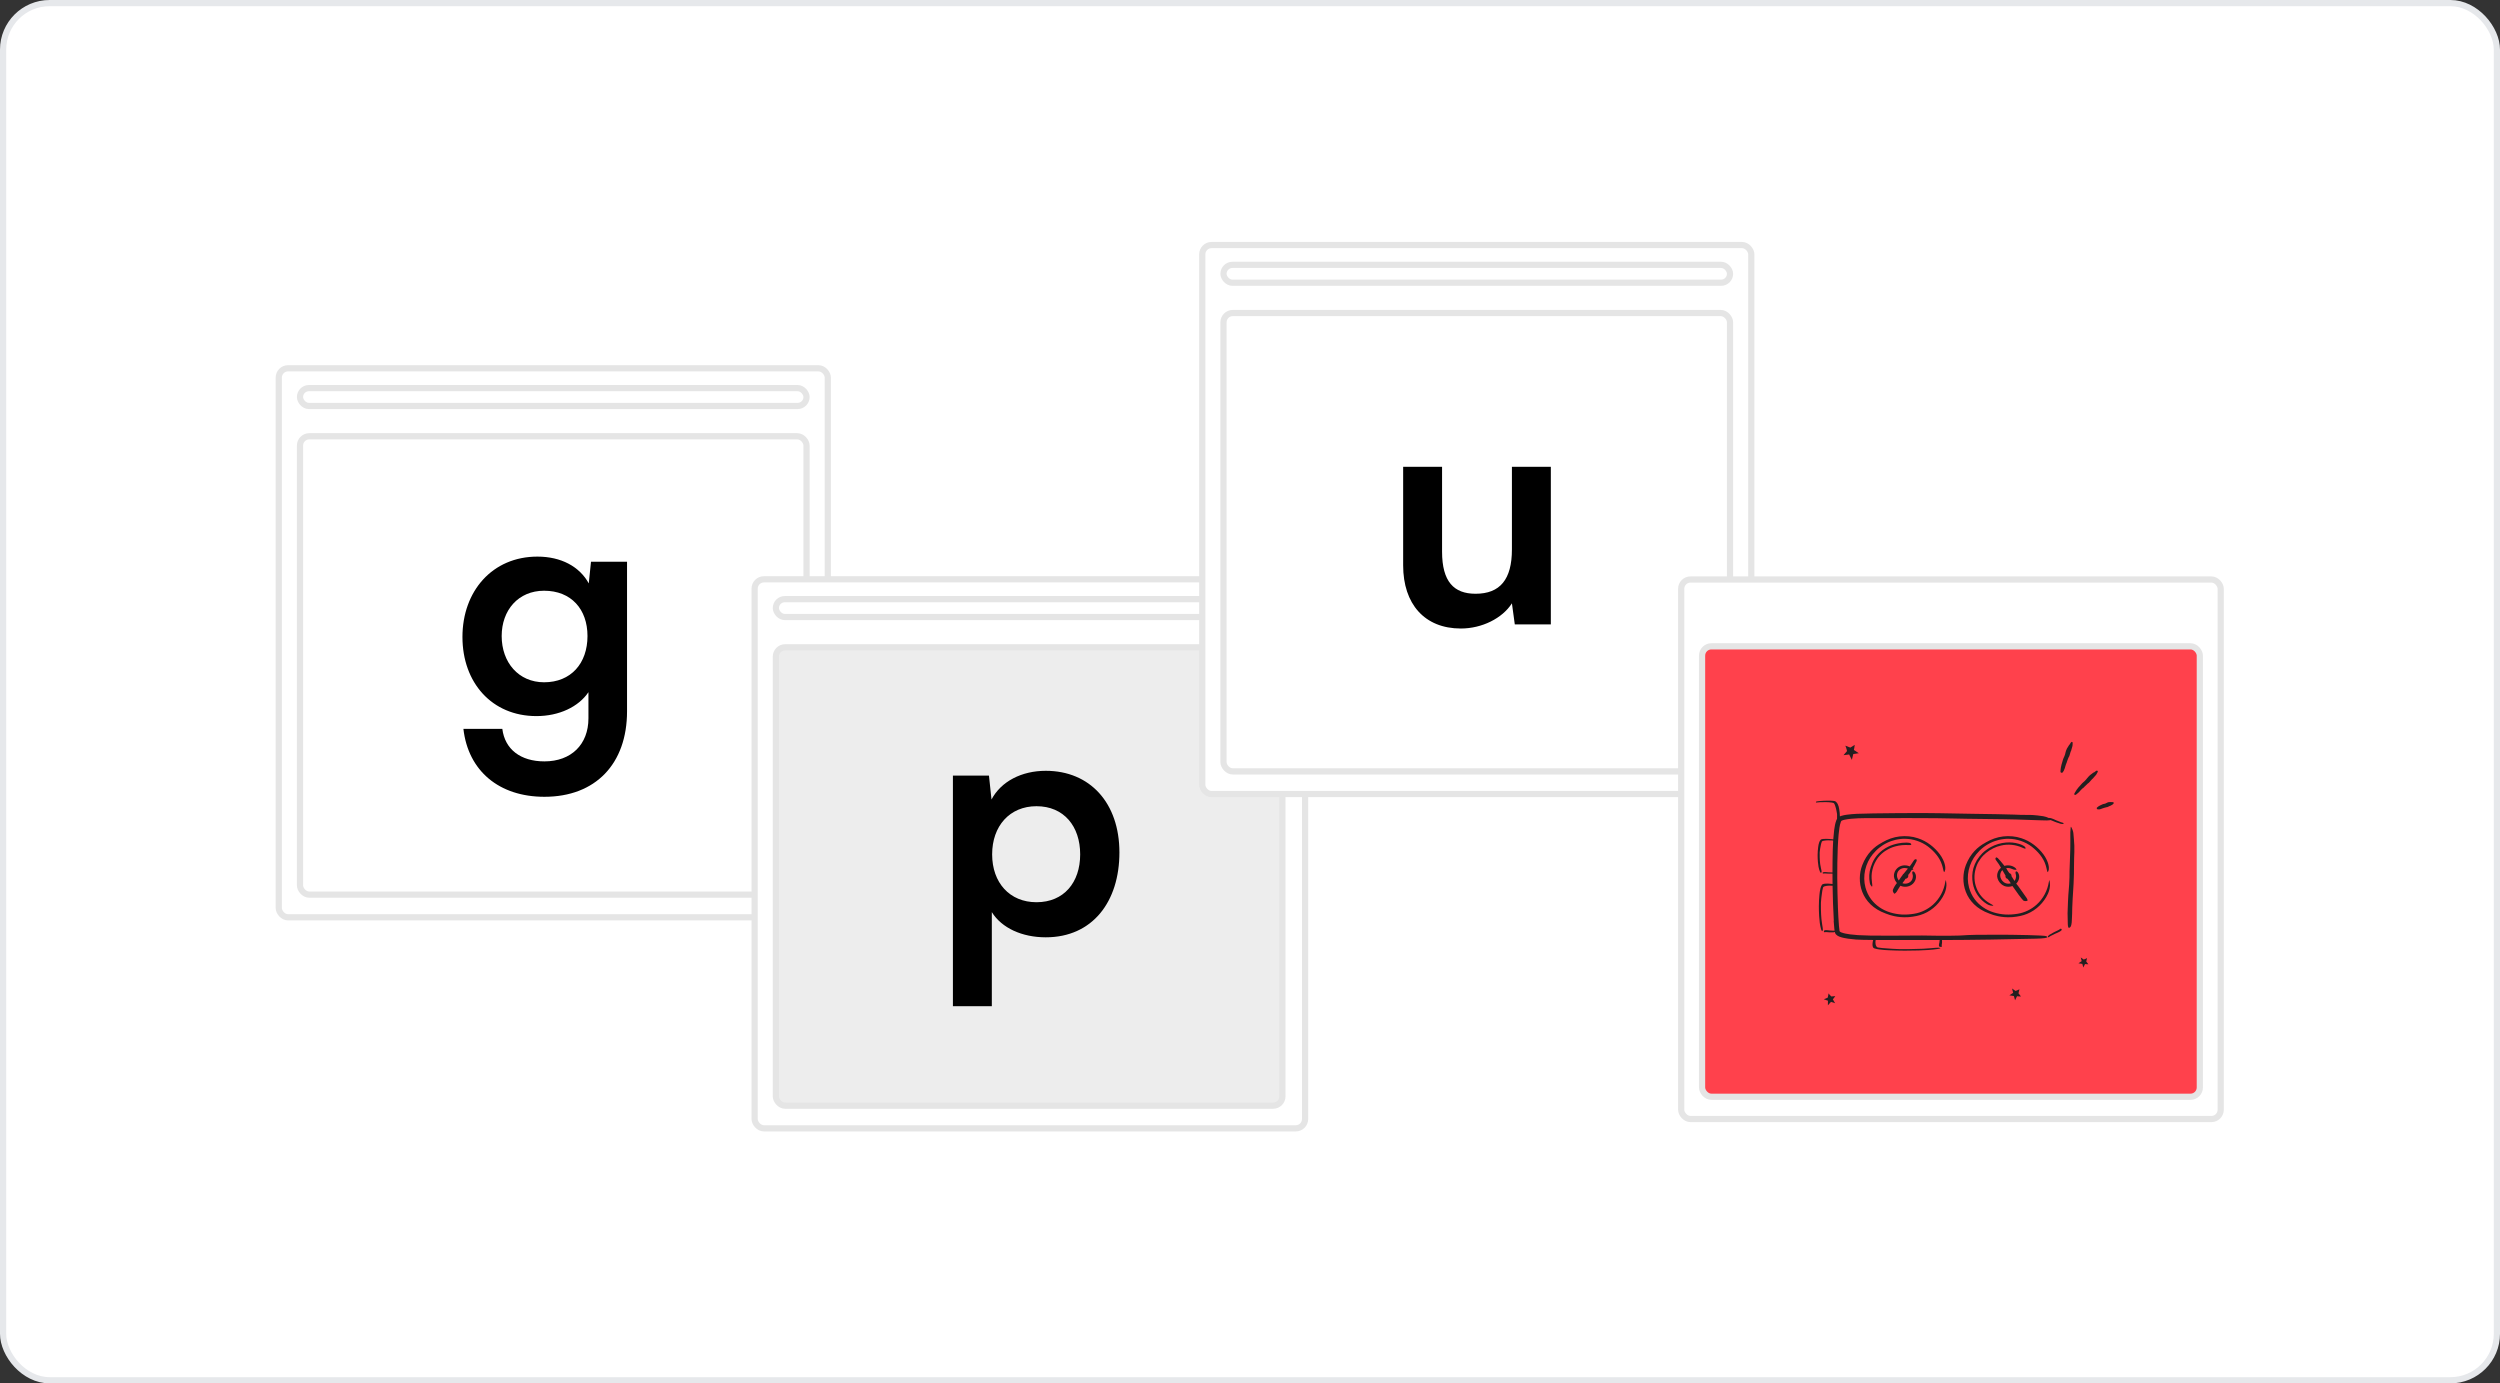 <svg width="403" height="223" viewBox="0 0 403 223" fill="none" xmlns="http://www.w3.org/2000/svg">
<rect x="0" y="0" width="403" height="223" fill="#333333" stroke="none"/>
<rect x="0.5" y="0.5" width="402" height="222" rx="7.5" fill="white"/>
<rect x="0.5" y="0.5" width="402" height="222" rx="7.5" stroke="#E6E8EB"/>
<rect x="44.938" y="59.367" width="88.503" height="88.503" rx="1.5" fill="white" stroke="#E5E5E5"/>
<rect x="48.359" y="70.326" width="81.654" height="73.891" rx="1.5" fill="white" stroke="#E5E5E5"/>
<rect x="48.359" y="62.562" width="81.654" height="2.882" rx="1.441" fill="white" stroke="#E5E5E5"/>
<path d="M74.547 102.682C74.547 95.278 79.38 89.725 86.63 89.725C90.435 89.725 93.418 91.319 94.909 94.044L95.269 90.547H101.079V114.663C101.079 123.147 95.989 128.443 87.761 128.443C80.46 128.443 75.472 124.278 74.701 117.491H80.974C81.386 120.782 83.905 122.735 87.761 122.735C92.081 122.735 94.857 120.01 94.857 115.794V111.578C93.263 113.943 90.127 115.434 86.476 115.434C79.277 115.434 74.547 110.035 74.547 102.682ZM80.871 102.528C80.871 106.796 83.597 109.984 87.71 109.984C92.029 109.984 94.703 106.95 94.703 102.528C94.703 98.209 92.081 95.226 87.71 95.226C83.545 95.226 80.871 98.363 80.871 102.528Z" fill="black"/>
<rect x="121.648" y="93.385" width="88.732" height="88.503" rx="1.5" fill="white" stroke="#E5E5E5"/>
<rect x="125.07" y="104.344" width="81.654" height="73.891" rx="1.5" fill="#EDEDED" stroke="#E5E5E5"/>
<rect x="125.07" y="96.58" width="74.804" height="2.882" rx="1.441" fill="white" stroke="#E5E5E5"/>
<rect x="202.762" y="96.178" width="4.37" height="3.685" fill="white" stroke="#C7C7C7" stroke-width="0.196"/>
<path d="M153.609 162.201V125.025H159.42L159.831 128.882C161.374 125.951 164.716 124.254 168.572 124.254C175.719 124.254 180.45 129.447 180.45 137.417C180.45 145.336 176.131 151.095 168.572 151.095C164.767 151.095 161.476 149.603 159.882 147.032V162.201H153.609ZM159.934 137.726C159.934 142.302 162.762 145.438 167.081 145.438C171.503 145.438 174.125 142.25 174.125 137.726C174.125 133.201 171.503 129.961 167.081 129.961C162.762 129.961 159.934 133.149 159.934 137.726Z" fill="black"/>
<rect x="193.805" y="39.5" width="88.503" height="88.503" rx="1.5" fill="white" stroke="#E5E5E5"/>
<rect x="197.227" y="50.459" width="81.654" height="73.891" rx="1.5" fill="white" stroke="#E5E5E5"/>
<rect x="197.227" y="42.695" width="81.654" height="2.882" rx="1.441" fill="white" stroke="#E5E5E5"/>
<path d="M243.721 75.248H249.994V100.649H244.184L243.721 97.255C242.179 99.672 238.888 101.317 235.494 101.317C229.633 101.317 226.188 97.358 226.188 91.136V75.248H232.461V88.925C232.461 93.759 234.363 95.713 237.86 95.713C241.819 95.713 243.721 93.399 243.721 88.566V75.248Z" fill="black"/>
<rect x="271.008" y="93.416" width="86.97" height="86.97" rx="1.5" fill="white" stroke="#E5E5E5"/>
<rect x="274.375" y="104.189" width="80.237" height="72.608" rx="1.5" fill="#FF414C" stroke="#E5E5E5"/>
<path d="M295.819 161.719L295.154 161.501L294.656 162.057L294.663 161.315L293.992 161.078C294.183 160.992 294.624 160.823 294.624 160.823C294.624 160.823 294.752 160.371 294.745 160.135L295.198 160.627C295.198 160.627 295.812 160.579 295.849 160.574C295.806 160.671 295.457 161.089 295.457 161.089C295.457 161.089 295.668 161.424 295.82 161.719L295.819 161.719Z" fill="#231F20"/>
<path d="M324.83 161.246L324.64 160.562L323.909 160.449L324.521 160.045L324.343 159.344C324.519 159.458 324.903 159.739 324.903 159.739C324.903 159.739 325.343 159.597 325.532 159.459L325.379 160.116C325.379 160.116 325.759 160.609 325.783 160.636C325.68 160.654 325.145 160.59 325.145 160.59C325.145 160.59 324.987 160.955 324.83 161.246Z" fill="#231F20"/>
<path d="M335.832 155.964L335.67 155.378L335.045 155.282L335.569 154.936L335.417 154.338C335.567 154.435 335.895 154.675 335.895 154.675C335.895 154.675 336.271 154.553 336.433 154.436L336.302 154.997C336.302 154.997 336.627 155.419 336.649 155.442C336.561 155.457 336.103 155.403 336.103 155.403C336.103 155.403 335.967 155.714 335.833 155.964L335.832 155.964Z" fill="#231F20"/>
<path d="M299.638 121.421L298.75 121.553L298.518 122.487L298.081 121.621L297.175 121.735C297.341 121.526 297.741 121.072 297.741 121.072C297.741 121.072 297.615 120.474 297.465 120.203L298.275 120.513C298.275 120.513 298.945 120.101 298.983 120.075C298.993 120.212 298.846 120.9 298.846 120.9C298.846 120.9 299.288 121.167 299.638 121.422L299.638 121.421Z" fill="#231F20"/>
<path d="M296.589 131.593L296.596 131.593L296.596 131.602C296.669 131.569 296.737 131.546 296.805 131.523L296.843 131.511C297.135 131.421 297.411 131.375 297.688 131.334C298.238 131.256 298.781 131.217 299.322 131.188C301.483 131.089 310.559 131.023 312.703 131.091C313.555 131.121 315.67 131.151 317.915 131.184C320.683 131.224 323.65 131.267 324.691 131.314C325.632 131.368 326.187 131.365 326.655 131.363C327.39 131.359 327.91 131.357 329.377 131.576C329.694 131.63 330.039 131.746 330.282 131.866C330.301 131.857 330.322 131.851 330.346 131.848C330.531 131.848 330.694 131.908 330.857 131.972L331.219 132.118L331.216 132.126L331.217 132.128C331.277 132.153 331.336 132.179 331.396 132.205C331.455 132.231 331.515 132.257 331.575 132.283C331.598 132.293 331.622 132.301 331.646 132.308C331.668 132.314 331.689 132.321 331.71 132.329C331.724 132.336 331.738 132.342 331.753 132.348C331.893 132.408 332.035 132.469 332.179 132.52C332.249 132.545 332.322 132.569 332.393 132.588C332.408 132.593 332.424 132.596 332.439 132.6C332.47 132.608 332.501 132.615 332.531 132.627C332.576 132.647 332.619 132.671 332.663 132.696C332.689 132.712 332.681 132.733 332.65 132.758C332.62 132.781 332.564 132.821 332.505 132.829C332.42 132.835 332.338 132.823 332.255 132.81C332.238 132.808 332.221 132.805 332.204 132.803C332.115 132.787 332.03 132.751 331.946 132.715C331.937 132.712 331.928 132.708 331.919 132.704C331.849 132.672 331.775 132.652 331.7 132.632C331.655 132.621 331.61 132.609 331.566 132.594C331.436 132.552 331.31 132.503 331.186 132.451C331.147 132.435 331.109 132.419 331.07 132.403C331.032 132.388 330.993 132.372 330.955 132.356C330.919 132.341 330.883 132.326 330.847 132.311C330.767 132.277 330.688 132.243 330.607 132.215C330.586 132.208 330.565 132.201 330.543 132.196C330.507 132.21 330.455 132.221 330.383 132.226L330.25 132.236C330.105 132.247 330.027 132.253 329.948 132.255C329.856 132.258 329.763 132.255 329.561 132.249C329.386 132.243 329.128 132.235 328.717 132.226L325.013 132.102C324.396 132.075 322.207 132.049 320.017 132.023C317.828 131.997 315.64 131.971 315.022 131.945C312.553 131.85 303.148 131.877 300.672 131.884C299.933 131.889 299.185 131.913 298.449 131.981C298.081 132.015 297.713 132.061 297.371 132.136C297.201 132.172 297.033 132.221 296.914 132.277L296.909 132.279C296.852 132.308 296.842 132.314 296.82 132.34C296.815 132.348 296.811 132.357 296.806 132.366C296.801 132.377 296.795 132.389 296.787 132.403C296.772 132.427 296.757 132.451 296.744 132.492C296.63 132.771 296.566 133.135 296.508 133.479C296.455 133.831 296.414 134.189 296.381 134.548C296.315 135.268 296.275 135.995 296.244 136.718C296.12 139.905 296.158 143.113 296.275 146.31C296.315 147.294 296.358 148.278 296.439 149.253C296.46 149.495 296.485 149.74 296.518 149.973C296.545 150.177 296.579 150.193 296.798 150.292L296.82 150.303C297.246 150.47 297.761 150.552 298.256 150.623C299.784 150.819 301.354 150.877 309.841 150.802C311.401 150.841 312.962 150.845 314.512 150.836C315.787 150.827 316.17 150.8 316.6 150.77C316.983 150.744 317.404 150.714 318.53 150.693C318.705 150.69 319.63 150.686 320.554 150.683C322.01 150.678 323.467 150.673 321.995 150.668C324.919 150.686 329.546 150.757 329.873 150.911C329.928 150.937 329.94 150.962 329.952 150.987C329.961 151.005 329.969 151.022 329.992 151.039C330.175 151.173 329.533 151.284 328.099 151.316C324.378 151.411 317.705 151.529 313.06 151.533C313.059 151.556 313.055 151.58 313.05 151.604L313.047 151.62C313.037 151.662 313.045 151.703 313.053 151.745C313.057 151.771 313.062 151.796 313.063 151.821C313.067 151.896 313.059 151.97 313.047 152.043C313.044 152.066 313.04 152.089 313.037 152.112L313.031 152.15L313.026 152.18C313.023 152.201 313.019 152.222 313.016 152.244C313.007 152.291 312.999 152.338 312.999 152.385C312.998 152.413 313.007 152.441 313.015 152.469C313.023 152.494 313.031 152.519 313.032 152.544C313.032 152.549 313.033 152.554 313.034 152.559C313.036 152.566 313.037 152.572 313.036 152.578C313.036 152.6 313.022 152.613 312.989 152.622C312.962 152.631 312.925 152.635 312.875 152.638C312.862 152.638 312.85 152.639 312.839 152.64C312.829 152.64 312.819 152.641 312.809 152.641C312.739 152.642 312.673 152.623 312.626 152.589C312.541 152.495 312.547 152.4 312.556 152.304L312.585 152.091L312.597 152.091L312.599 152.09C312.606 152.054 312.613 152.019 312.62 151.983C312.628 151.948 312.635 151.912 312.642 151.877C312.645 151.863 312.643 151.849 312.642 151.836C312.641 151.823 312.64 151.811 312.642 151.799L312.647 151.774C312.662 151.693 312.677 151.613 312.68 151.533C312.156 151.532 311.662 151.53 311.203 151.527C310.707 151.521 309.607 151.524 308.259 151.528C306.451 151.533 304.197 151.54 302.355 151.528L302.352 151.552C302.331 151.704 302.31 151.856 302.323 152.008C302.336 152.188 302.364 152.373 302.468 152.54C302.482 152.566 302.5 152.59 302.523 152.613C302.542 152.637 302.567 152.659 302.595 152.679L302.601 152.684C302.612 152.693 302.625 152.704 302.632 152.704C302.637 152.707 302.653 152.713 302.674 152.719C302.711 152.73 302.76 152.741 302.812 152.75C303.02 152.787 303.257 152.811 303.488 152.833C304 152.879 304.523 152.915 305.045 152.945C305.367 152.963 305.691 152.979 306.014 152.991L306.183 152.997L306.396 152.999C306.874 153.003 307.351 153.003 307.829 152.996C308.553 152.987 309.281 152.972 309.996 152.937C310.42 152.917 310.834 152.883 311.246 152.849C311.375 152.838 311.504 152.827 311.632 152.817C311.751 152.806 311.867 152.796 311.988 152.786C312.434 152.755 312.578 152.757 312.698 152.802C312.707 152.806 312.717 152.809 312.727 152.812C312.747 152.819 312.767 152.826 312.78 152.833C312.844 152.868 312.677 152.928 312.351 152.979C311.38 153.127 310.324 153.18 309.27 153.215C308.485 153.24 307.695 153.249 306.905 153.249L306.905 153.245C306.123 153.241 305.341 153.224 304.561 153.184L304.435 153.178C304.191 153.166 303.946 153.155 303.703 153.135C303.451 153.113 303.2 153.088 302.95 153.054C302.699 153.018 302.449 152.978 302.206 152.899C302.196 152.895 302.186 152.892 302.176 152.889C302.155 152.882 302.134 152.876 302.111 152.864L302.1 152.857C302.069 152.842 302.037 152.824 302.02 152.808L301.968 152.754C301.956 152.737 301.946 152.721 301.936 152.704C301.9 152.638 301.882 152.576 301.869 152.514C301.845 152.39 301.843 152.268 301.849 152.147C301.864 151.939 301.89 151.73 301.959 151.525C300.7 151.514 299.68 151.494 299.202 151.456C298.776 151.42 297.916 151.316 297.916 151.316C297.482 151.248 297.051 151.18 296.582 151.013C296.559 151.003 296.537 150.994 296.515 150.986C296.478 150.971 296.44 150.957 296.399 150.935L296.376 150.924C296.32 150.898 296.272 150.875 296.193 150.824C296.028 150.707 295.869 150.572 295.818 150.378C295.795 150.333 295.781 150.28 295.771 150.233C295.726 150.253 295.679 150.265 295.632 150.277C295.62 150.28 295.608 150.283 295.596 150.286C295.531 150.301 295.464 150.294 295.396 150.288L295.375 150.286C295.319 150.278 295.263 150.284 295.207 150.289C295.174 150.293 295.14 150.296 295.106 150.297C295.006 150.299 294.907 150.294 294.809 150.286C294.779 150.283 294.748 150.281 294.718 150.278C294.687 150.276 294.657 150.274 294.626 150.271C294.598 150.269 294.57 150.266 294.541 150.264C294.478 150.258 294.415 150.252 294.352 150.252C294.315 150.251 294.277 150.257 294.24 150.263C294.206 150.269 294.173 150.274 294.14 150.275C294.133 150.275 294.126 150.276 294.119 150.277C294.111 150.278 294.102 150.278 294.094 150.278C294.065 150.278 294.047 150.268 294.036 150.245C294.023 150.226 294.018 150.2 294.015 150.165C294.014 150.156 294.013 150.148 294.012 150.14C294.011 150.133 294.01 150.125 294.01 150.118C294.008 150.069 294.034 150.023 294.079 149.991C294.206 149.931 294.332 149.935 294.46 149.942L294.746 149.962L294.746 149.97L294.747 149.971C294.794 149.976 294.842 149.981 294.889 149.986C294.936 149.992 294.984 149.997 295.031 150.001C295.05 150.004 295.068 150.003 295.087 150.002C295.103 150.001 295.119 150 295.135 150.001L295.169 150.005C295.281 150.016 295.394 150.027 295.505 150.029C295.56 150.029 295.616 150.029 295.669 150.023C295.681 150.022 295.692 150.021 295.704 150.019C295.714 150.018 295.723 150.017 295.733 150.016L295.731 150.001L295.726 149.966C295.711 149.859 295.699 149.752 295.688 149.65C295.645 149.238 295.615 148.836 295.587 148.431L295.607 148.426L295.612 148.429C295.503 146.544 295.438 144.664 295.411 142.783C295.227 142.77 295.043 142.759 294.858 142.767C294.617 142.776 294.37 142.796 294.147 142.869C294.112 142.879 294.08 142.891 294.05 142.907C294.018 142.921 293.988 142.938 293.962 142.958L293.955 142.962C293.943 142.97 293.928 142.979 293.928 142.983C293.923 142.987 293.916 142.998 293.908 143.013C293.894 143.039 293.879 143.073 293.866 143.11C293.817 143.256 293.786 143.422 293.756 143.584C293.694 143.943 293.645 144.309 293.606 144.675C293.582 144.901 293.561 145.128 293.545 145.354C293.541 145.406 293.537 145.457 293.534 145.508L293.532 145.622C293.527 145.957 293.527 146.292 293.535 146.627C293.548 147.134 293.568 147.645 293.615 148.146C293.642 148.443 293.688 148.733 293.733 149.022C293.747 149.112 293.761 149.203 293.775 149.293C293.79 149.376 293.804 149.458 293.817 149.542C293.858 149.855 293.856 149.956 293.795 150.04C293.79 150.047 293.786 150.054 293.782 150.061C293.773 150.074 293.764 150.088 293.754 150.097C293.707 150.142 293.627 150.025 293.559 149.797C293.36 149.116 293.29 148.376 293.244 147.637C293.21 147.087 293.198 146.533 293.198 145.979L293.203 145.979C293.209 145.431 293.231 144.883 293.285 144.336L293.293 144.247C293.308 144.077 293.324 143.905 293.351 143.735C293.38 143.558 293.413 143.382 293.459 143.207C293.507 143.031 293.56 142.855 293.666 142.685C293.671 142.678 293.675 142.671 293.68 142.664C293.688 142.65 293.697 142.635 293.713 142.619L293.721 142.61C293.743 142.589 293.765 142.567 293.787 142.555L293.859 142.518C293.882 142.51 293.904 142.503 293.926 142.496C294.015 142.47 294.098 142.458 294.181 142.448C294.346 142.432 294.509 142.431 294.671 142.435C294.917 142.444 295.164 142.46 295.407 142.496C295.4 141.939 295.396 141.382 295.396 140.825C295.331 140.835 295.264 140.831 295.197 140.826L295.175 140.825C295.119 140.819 295.064 140.823 295.008 140.827C294.974 140.83 294.94 140.832 294.906 140.833C294.807 140.835 294.707 140.831 294.609 140.825C294.579 140.823 294.548 140.821 294.518 140.82C294.488 140.818 294.457 140.816 294.427 140.814C294.398 140.813 294.37 140.811 294.341 140.809C294.278 140.805 294.215 140.801 294.152 140.801C294.115 140.8 294.077 140.804 294.04 140.809C294.007 140.813 293.973 140.817 293.94 140.817C293.933 140.817 293.926 140.818 293.92 140.818C293.911 140.819 293.903 140.82 293.894 140.819C293.866 140.819 293.847 140.812 293.836 140.796C293.823 140.782 293.819 140.764 293.815 140.738C293.814 140.732 293.813 140.726 293.812 140.721C293.811 140.715 293.81 140.71 293.81 140.705C293.809 140.671 293.835 140.638 293.879 140.614C294.006 140.571 294.133 140.574 294.26 140.579L294.546 140.594L294.546 140.6L294.547 140.601C294.594 140.604 294.642 140.608 294.689 140.611C294.737 140.615 294.784 140.619 294.831 140.622C294.85 140.624 294.868 140.623 294.887 140.622C294.903 140.622 294.919 140.621 294.936 140.622L294.97 140.624C295.081 140.632 295.194 140.641 295.306 140.641C295.335 140.641 295.366 140.641 295.396 140.641C295.396 140.044 295.4 139.448 295.407 138.851C295.41 138.667 295.413 138.484 295.416 138.301L295.416 138.299C295.43 137.366 295.444 136.432 295.508 135.497L295.399 135.483L295.39 135.482L295.385 135.482C295.346 135.48 295.306 135.478 295.267 135.476C295.065 135.466 294.861 135.455 294.657 135.462C294.417 135.469 294.17 135.482 293.946 135.535C293.911 135.541 293.879 135.55 293.849 135.562C293.817 135.572 293.787 135.584 293.761 135.598L293.754 135.601C293.742 135.607 293.728 135.613 293.728 135.616C293.723 135.619 293.715 135.627 293.708 135.638C293.693 135.656 293.678 135.68 293.666 135.706C293.616 135.81 293.585 135.929 293.555 136.044C293.493 136.301 293.445 136.562 293.405 136.823C293.381 136.984 293.36 137.146 293.344 137.308C293.341 137.34 293.338 137.372 293.335 137.405L293.332 137.498C293.327 137.737 293.327 137.976 293.336 138.215C293.348 138.577 293.368 138.941 293.415 139.298C293.443 139.511 293.488 139.717 293.533 139.923C293.548 139.988 293.562 140.052 293.575 140.117C293.59 140.176 293.604 140.234 293.618 140.294C293.658 140.518 293.656 140.59 293.595 140.65C293.591 140.654 293.586 140.659 293.582 140.664C293.573 140.674 293.564 140.684 293.554 140.691C293.507 140.723 293.428 140.639 293.359 140.476C293.161 139.99 293.09 139.462 293.044 138.935C293.011 138.543 292.998 138.148 292.998 137.752L293.003 137.752C293.009 137.361 293.032 136.97 293.085 136.58L293.093 136.517C293.109 136.395 293.124 136.273 293.151 136.151C293.181 136.025 293.213 135.9 293.259 135.775C293.307 135.649 293.361 135.524 293.466 135.403C293.471 135.398 293.475 135.393 293.48 135.387C293.488 135.377 293.497 135.367 293.513 135.355L293.522 135.349C293.543 135.334 293.566 135.318 293.588 135.309L293.66 135.283C293.682 135.277 293.704 135.273 293.727 135.268C293.815 135.249 293.898 135.241 293.981 135.234C294.146 135.222 294.309 135.221 294.471 135.224C294.758 135.232 295.046 135.245 295.328 135.282C295.388 135.29 295.447 135.298 295.507 135.308L295.521 135.31C295.557 134.807 295.604 134.304 295.668 133.799L295.687 133.671C295.758 133.192 295.828 132.72 296.028 132.204C296.039 132.17 296.056 132.134 296.082 132.092L296.133 132.003C296.143 131.781 296.142 131.56 296.136 131.339C296.135 131.309 296.134 131.279 296.133 131.249C296.128 131.216 296.124 131.182 296.119 131.148C296.097 130.987 296.068 130.825 296.035 130.664C295.981 130.403 295.914 130.141 295.829 129.885C295.788 129.77 295.745 129.651 295.677 129.547C295.659 129.521 295.639 129.497 295.618 129.478C295.608 129.468 295.598 129.46 295.591 129.457C295.591 129.454 295.572 129.447 295.555 129.442L295.545 129.438C295.509 129.425 295.468 129.412 295.424 129.403C295.383 129.391 295.338 129.382 295.291 129.375C294.983 129.323 294.643 129.309 294.312 129.303C294.032 129.296 293.751 129.307 293.473 129.317C293.419 129.319 293.365 129.321 293.311 129.323L293.303 129.323L293.292 129.324L293.133 129.339C293.114 129.34 293.096 129.342 293.078 129.344L293.055 129.347L293.036 129.349L293.036 129.348C292.98 129.352 292.931 129.357 292.889 129.361C292.802 129.37 292.744 129.376 292.727 129.359L292.727 129.352C292.726 129.324 292.726 129.283 292.742 129.253C292.756 129.217 292.809 129.196 292.867 129.186L292.959 129.172L293.02 129.163L293.143 129.148C293.225 129.139 293.307 129.131 293.389 129.123C293.777 129.086 294.173 129.072 294.568 129.065C294.792 129.062 295.016 129.063 295.243 129.074C295.357 129.081 295.472 129.09 295.593 129.108C295.624 129.113 295.654 129.118 295.685 129.124L295.784 129.15C295.814 129.159 295.846 129.175 295.875 129.19L295.887 129.196C295.909 129.207 295.921 129.218 295.933 129.228C295.939 129.233 295.945 129.238 295.952 129.243C296.097 129.365 296.17 129.49 296.237 129.615C296.3 129.74 296.345 129.866 296.386 129.992C296.422 130.114 296.443 130.236 296.465 130.358L296.476 130.421C296.549 130.811 296.58 131.202 296.589 131.593Z" fill="#231F20"/>
<path d="M320.1 150.664C320.985 150.665 321.597 150.666 321.995 150.668C321.195 150.663 320.523 150.662 320.1 150.664Z" fill="#231F20"/>
<path d="M333.601 141.438C333.608 141.255 333.607 141.071 333.606 140.887C333.605 140.74 333.605 140.593 333.608 140.446C333.623 139.933 333.643 139.42 333.662 138.907C333.688 138.254 333.713 137.601 333.727 136.948C333.729 136.794 333.731 136.639 333.733 136.484L333.733 136.48C333.738 136.119 333.744 135.756 333.74 135.397C333.74 135.25 333.738 135.103 333.736 134.955L333.736 134.95C333.73 134.439 333.724 133.927 333.791 133.416C333.821 133.21 333.844 133.235 333.928 133.404C334.017 133.574 334.171 133.892 334.225 134.272C334.291 134.946 334.346 135.622 334.382 136.299C334.402 136.975 334.382 137.654 334.349 138.335C334.326 138.832 334.326 139.34 334.327 139.85C334.327 140.177 334.327 140.504 334.321 140.829C334.293 142.106 334.238 142.932 334.181 143.799C334.134 144.518 334.085 145.265 334.047 146.321C334.037 146.651 334.029 146.978 334.027 147.303C334.022 147.627 334.004 147.955 333.984 148.282C333.982 148.318 333.98 148.354 333.978 148.389C333.973 148.497 333.968 148.604 333.958 148.711C333.89 149.249 333.811 149.414 333.649 149.511L333.637 149.518L333.63 149.522L333.617 149.531L333.61 149.536C333.585 149.552 333.561 149.568 333.54 149.574C333.423 149.61 333.347 149.383 333.329 148.992C333.311 148.413 333.301 147.819 333.291 147.215C333.303 146.896 333.315 146.573 333.326 146.25C333.336 145.965 333.346 145.678 333.357 145.392C333.391 144.511 333.436 143.99 333.479 143.483C333.526 142.932 333.571 142.398 333.601 141.438Z" fill="#231F20"/>
<path fill-rule="evenodd" clip-rule="evenodd" d="M323.058 142.801C322.787 142.686 322.555 142.501 322.381 142.293C322.207 142.082 322.073 141.847 322 141.585C321.949 141.4 321.912 141.183 321.947 140.995C321.989 140.656 322.134 140.331 322.362 140.075C322.423 140.006 322.491 139.941 322.563 139.883C322.458 139.7 322.351 139.518 322.238 139.345C322.169 139.238 322.094 139.135 322.018 139.033C321.949 138.94 321.88 138.847 321.817 138.751C321.806 138.733 321.793 138.715 321.781 138.698C321.763 138.671 321.744 138.645 321.727 138.615C321.683 138.554 321.661 138.481 321.662 138.407C321.665 138.357 321.686 138.31 321.722 138.274C321.734 138.256 321.749 138.24 321.765 138.226C321.816 138.185 321.908 138.226 322.034 138.315C322.347 138.635 322.641 138.973 322.914 139.325C322.981 139.411 323.047 139.497 323.112 139.583C323.15 139.571 323.188 139.56 323.227 139.551C323.521 139.477 323.833 139.477 324.124 139.543C324.153 139.552 324.183 139.56 324.213 139.567C324.276 139.584 324.339 139.6 324.396 139.627C324.423 139.64 324.45 139.653 324.478 139.665C324.537 139.691 324.596 139.717 324.65 139.75C324.668 139.762 324.686 139.773 324.704 139.785C324.764 139.824 324.823 139.863 324.876 139.909L324.89 139.924C324.946 139.986 325.003 140.049 325.039 140.13C325.044 140.155 325.049 140.174 325.052 140.187C325.057 140.208 325.06 140.217 325.056 140.221C325.053 140.224 325.046 140.222 325.033 140.22C325.018 140.217 324.995 140.213 324.962 140.212C324.901 140.212 324.817 140.212 324.734 140.198C324.714 140.193 324.691 140.19 324.668 140.187C324.646 140.185 324.624 140.182 324.602 140.178C324.56 140.167 324.52 140.15 324.482 140.13C324.201 139.995 323.912 139.911 323.623 139.92C323.543 139.921 323.463 139.931 323.386 139.949C323.432 140.011 323.479 140.072 323.526 140.134L323.487 140.132L323.552 140.225C323.67 140.397 323.79 140.57 323.903 140.744C324.018 140.771 324.131 140.844 324.199 140.962C324.212 140.984 324.223 141.01 324.231 141.034L324.246 141.099C324.258 141.141 324.258 141.191 324.254 141.24L324.254 141.242L324.266 141.259L324.738 142.002C324.752 141.985 324.764 141.968 324.777 141.951C324.868 141.83 324.918 141.687 324.953 141.545C324.989 141.399 324.998 141.254 324.985 141.119C324.98 141.076 324.969 141.035 324.959 140.995C324.955 140.979 324.951 140.963 324.947 140.947C324.938 140.907 324.929 140.872 324.921 140.841C324.908 140.79 324.898 140.749 324.895 140.711C324.887 140.653 324.905 140.602 324.928 140.55C324.931 140.541 324.935 140.532 324.938 140.522C324.942 140.508 324.947 140.495 324.953 140.485C324.968 140.455 325.002 140.455 325.071 140.474C325.14 140.492 325.218 140.549 325.291 140.647C325.668 141.199 325.509 141.951 325.019 142.438C325.091 142.539 325.169 142.633 325.251 142.732L325.31 142.802C326.362 144.297 326.574 144.59 326.658 144.705C326.673 144.725 326.684 144.74 326.694 144.755C326.764 144.864 326.817 144.983 326.85 145.107C326.87 145.19 326.769 145.231 326.629 145.247C326.473 145.275 326.311 145.25 326.172 145.177C325.881 144.913 324.925 143.599 324.41 142.828C323.98 142.99 323.483 142.989 323.056 142.812L323.06 142.801L323.058 142.801ZM322.515 140.662C322.568 140.508 322.661 140.369 322.78 140.262L323.034 140.705C323.114 140.851 323.203 141.002 323.292 141.15C323.28 141.198 323.275 141.248 323.278 141.299C323.282 141.399 323.341 141.518 323.443 141.593C323.495 141.633 323.559 141.652 323.617 141.662C323.677 141.747 323.741 141.83 323.805 141.911C323.914 142.052 324.022 142.191 324.105 142.342C324.114 142.358 324.123 142.376 324.135 142.396C324.009 142.433 323.877 142.452 323.747 142.45C323.483 142.453 323.227 142.364 323.022 142.216C322.687 141.976 322.456 141.569 322.431 141.194C322.427 141.141 322.432 141.082 322.437 141.022C322.44 140.99 322.443 140.957 322.444 140.925C322.452 140.897 322.457 140.868 322.463 140.84C322.475 140.779 322.488 140.718 322.515 140.662Z" fill="#231F20"/>
<path fill-rule="evenodd" clip-rule="evenodd" d="M305.784 142.34C305.769 142.325 305.756 142.309 305.742 142.293C305.568 142.082 305.434 141.847 305.362 141.585C305.31 141.4 305.274 141.183 305.308 140.995C305.35 140.656 305.496 140.331 305.723 140.075C305.949 139.819 306.255 139.633 306.588 139.551C306.883 139.477 307.195 139.477 307.485 139.543C307.514 139.552 307.544 139.56 307.574 139.567C307.637 139.584 307.7 139.6 307.757 139.627C307.784 139.64 307.811 139.652 307.838 139.664C307.909 139.576 307.977 139.487 308.043 139.397C308.119 139.295 308.188 139.188 308.257 139.081C308.319 138.984 308.382 138.888 308.449 138.794C308.462 138.777 308.475 138.759 308.487 138.742C308.505 138.715 308.523 138.688 308.545 138.662C308.587 138.599 308.648 138.551 308.72 138.523C308.769 138.506 308.823 138.506 308.872 138.523C308.893 138.527 308.915 138.534 308.935 138.542C308.994 138.571 308.991 138.668 308.954 138.813C308.769 139.215 308.56 139.606 308.327 139.984L308.317 140C308.35 140.039 308.379 140.081 308.4 140.13C308.405 140.155 308.41 140.174 308.413 140.187C308.419 140.208 308.421 140.217 308.418 140.221C308.414 140.224 308.407 140.222 308.394 140.22C308.379 140.217 308.356 140.213 308.323 140.212C308.285 140.212 308.238 140.212 308.188 140.209C308.133 140.295 308.078 140.382 308.023 140.468C307.945 140.591 307.866 140.714 307.789 140.839L307.776 140.804L307.711 140.897C307.674 140.951 307.636 141.006 307.598 141.06L307.608 141.099C307.619 141.141 307.619 141.191 307.615 141.24C307.606 141.339 307.558 141.439 307.493 141.511L307.487 141.505L307.487 141.511C307.392 141.607 307.277 141.656 307.156 141.668C307.129 141.709 307.104 141.752 307.078 141.797C307.052 141.841 307.026 141.885 306.996 141.93L306.667 142.369C306.806 142.423 306.956 142.452 307.108 142.45C307.504 142.455 307.914 142.271 308.138 141.951C308.23 141.83 308.279 141.687 308.314 141.545C308.35 141.399 308.36 141.254 308.346 141.119C308.341 141.076 308.33 141.035 308.32 140.995C308.316 140.979 308.312 140.963 308.308 140.947C308.299 140.907 308.291 140.872 308.283 140.841C308.269 140.79 308.259 140.749 308.256 140.711C308.249 140.653 308.266 140.602 308.289 140.55C308.293 140.541 308.296 140.532 308.299 140.522C308.304 140.508 308.308 140.495 308.314 140.485C308.329 140.455 308.364 140.455 308.432 140.474C308.501 140.492 308.58 140.549 308.652 140.647C309.085 141.282 308.811 142.179 308.14 142.636C307.648 142.974 306.973 143.042 306.418 142.812L306.422 142.801L306.42 142.801C306.4 142.793 306.381 142.784 306.363 142.775L306.221 142.965C306.123 143.095 306.046 143.231 305.965 143.374C305.95 143.4 305.935 143.427 305.92 143.454C305.863 143.562 305.8 143.667 305.732 143.769C305.655 143.874 305.561 143.966 305.455 144.044C305.382 144.094 305.303 144.022 305.233 143.905C305.145 143.779 305.105 143.627 305.121 143.476C305.28 143.067 305.504 142.684 305.784 142.34ZM306.092 141.934C305.919 141.714 305.809 141.446 305.792 141.194C305.788 141.141 305.793 141.082 305.799 141.022C305.801 140.99 305.804 140.957 305.805 140.925C305.813 140.897 305.819 140.868 305.824 140.84C305.837 140.779 305.849 140.718 305.876 140.662C305.936 140.49 306.045 140.337 306.184 140.225C306.416 140.04 306.695 139.925 306.984 139.92C307.175 139.914 307.366 139.949 307.555 140.012C307.52 140.055 307.484 140.098 307.449 140.141L307.046 140.63C306.985 140.701 306.924 140.775 306.863 140.85C306.794 140.89 306.747 140.956 306.705 141.022C306.692 141.045 306.68 141.069 306.671 141.093C306.579 141.213 306.49 141.331 306.409 141.441C306.328 141.551 306.257 141.667 306.187 141.781C306.155 141.833 306.124 141.884 306.092 141.934Z" fill="#231F20"/>
<path d="M307.54 147.85C307.614 147.846 307.688 147.841 307.762 147.834C308.159 147.797 308.555 147.745 308.944 147.659C309.335 147.582 309.726 147.455 310.096 147.304C310.841 146.998 311.512 146.542 312.073 145.993C312.634 145.442 313.098 144.802 313.42 144.099L313.451 144.025C313.523 143.85 313.593 143.682 313.631 143.512L313.657 143.409C313.672 143.35 313.687 143.292 313.702 143.235C313.713 143.17 313.721 143.105 313.729 143.043C313.733 143.019 313.736 142.995 313.739 142.971C313.763 142.802 313.775 142.649 313.759 142.51C313.758 142.487 313.757 142.464 313.756 142.442C313.751 142.334 313.747 142.239 313.722 142.157C313.699 142.047 313.688 141.964 313.682 141.912C313.677 141.873 313.674 141.851 313.67 141.848C313.661 141.841 313.635 141.94 313.579 142.157C313.368 143.551 312.671 144.872 311.596 145.838C310.758 146.585 309.697 147.115 308.551 147.296C307.909 147.406 307.255 147.451 306.603 147.421C305.954 147.381 305.31 147.27 304.694 147.079C303.457 146.708 302.366 145.952 301.624 144.959C301.203 144.395 300.9 143.75 300.716 143.076C300.217 141.223 300.681 139.17 301.913 137.671L301.91 137.669L301.92 137.673C302.229 137.296 302.568 136.941 302.961 136.641C303.105 136.518 303.263 136.413 303.421 136.308C303.468 136.277 303.516 136.245 303.563 136.213C303.626 136.167 303.695 136.13 303.765 136.093C303.805 136.072 303.845 136.051 303.884 136.027C303.924 136.007 303.963 135.985 304.001 135.963C304.07 135.924 304.139 135.885 304.213 135.856L304.552 135.705C304.624 135.67 304.7 135.645 304.776 135.62C304.818 135.605 304.86 135.591 304.901 135.576C305.077 135.507 305.26 135.46 305.443 135.413C305.5 135.399 305.558 135.384 305.616 135.368C305.692 135.349 305.77 135.337 305.847 135.324C305.892 135.317 305.938 135.31 305.982 135.301C306.105 135.279 306.228 135.257 306.352 135.25L306.723 135.217L307.095 135.214C308.433 135.225 309.744 135.683 310.784 136.456C311.814 137.247 312.687 138.258 313.049 139.418C313.06 139.459 313.073 139.5 313.085 139.539C313.102 139.593 313.118 139.645 313.131 139.696C313.141 139.736 313.151 139.775 313.161 139.813C313.172 139.858 313.183 139.901 313.194 139.942C313.214 140.043 313.236 140.133 313.256 140.212C313.266 140.253 313.275 140.291 313.283 140.326C313.332 140.529 313.38 140.621 313.426 140.565C313.445 140.542 313.463 140.498 313.482 140.454C313.49 140.435 313.498 140.415 313.506 140.398C313.569 140.267 313.601 140.104 313.581 139.822C313.574 139.752 313.564 139.675 313.552 139.589C313.539 139.512 313.52 139.429 313.498 139.339L313.49 139.306C313.473 139.233 313.448 139.156 313.42 139.074C313.409 139.04 313.398 139.006 313.387 138.971C313.373 138.936 313.359 138.9 313.344 138.864C313.309 138.775 313.272 138.679 313.223 138.582C313.085 138.281 312.911 138.008 312.72 137.743C312.503 137.441 312.258 137.161 311.997 136.898C311.867 136.768 311.731 136.641 311.593 136.519C311.507 136.441 311.414 136.369 311.322 136.297C311.267 136.254 311.212 136.211 311.159 136.168C310.564 135.718 309.888 135.361 309.162 135.124C308.231 134.805 307.216 134.721 306.23 134.83C305.241 134.944 304.286 135.287 303.441 135.783C303.391 135.813 303.342 135.844 303.293 135.875C302.174 136.476 300.936 137.541 300.196 139.462C299.21 142.023 299.931 145.807 303.975 147.26C304.429 147.448 304.9 147.59 305.376 147.689C306.06 147.835 306.764 147.887 307.462 147.854C307.586 147.857 307.711 147.858 307.838 147.858L307.836 147.857L307.54 147.85Z" fill="#231F20"/>
<path d="M303.981 137.117C303.52 137.421 303.099 137.789 302.762 138.224L302.724 138.277C302.677 138.34 302.631 138.403 302.589 138.469C302.537 138.554 302.485 138.639 302.43 138.723C302.251 139.025 302.103 139.343 301.983 139.674C301.874 140.008 301.788 140.35 301.74 140.7C301.723 140.829 301.715 140.959 301.707 141.088L301.702 141.169C301.702 141.208 301.702 141.247 301.702 141.286C301.703 141.404 301.703 141.522 301.709 141.638C301.722 141.839 301.736 142.038 301.765 142.237C301.772 142.283 301.776 142.33 301.781 142.377C301.786 142.43 301.791 142.484 301.799 142.536L301.804 142.574C301.816 142.662 301.828 142.749 301.809 142.843C301.785 142.911 301.772 142.943 301.765 142.942C301.761 142.942 301.757 142.936 301.749 142.927C301.739 142.914 301.723 142.893 301.693 142.867C301.592 142.777 301.459 142.594 301.418 142.355C301.253 141.516 301.288 140.623 301.565 139.794C301.73 139.299 301.933 138.791 302.231 138.341C302.553 137.844 302.977 137.414 303.45 137.053C303.744 136.833 304.06 136.642 304.391 136.48C304.894 136.237 305.433 136.062 305.981 135.959C306.406 135.878 306.833 135.823 307.269 135.829C307.305 135.83 307.341 135.831 307.376 135.831C307.436 135.832 307.495 135.832 307.555 135.839C307.913 135.874 308.021 135.933 308.068 136.05L308.073 136.06L308.078 136.072C308.087 136.091 308.097 136.11 308.1 136.127C308.113 136.208 307.959 136.249 307.719 136.229C307 136.179 306.241 136.238 305.512 136.441C304.97 136.586 304.451 136.822 303.984 137.127L303.979 137.12L303.981 137.117Z" fill="#231F20"/>
<path d="M324.458 147.835C324.384 147.841 324.31 147.846 324.236 147.85L324.533 147.858L324.534 147.859C324.407 147.859 324.282 147.857 324.158 147.854C323.46 147.888 322.755 147.836 322.071 147.689C321.594 147.591 321.121 147.447 320.665 147.259C316.627 145.804 315.907 142.022 316.893 139.462C317.632 137.544 318.867 136.48 319.985 135.878C320.035 135.846 320.086 135.814 320.137 135.783C320.982 135.288 321.936 134.944 322.925 134.83C323.911 134.722 324.926 134.806 325.858 135.124C326.584 135.362 327.259 135.719 327.854 136.168C327.908 136.212 327.963 136.255 328.017 136.297C328.11 136.37 328.203 136.442 328.288 136.52C328.426 136.642 328.563 136.768 328.692 136.899C328.954 137.161 329.198 137.441 329.415 137.743C329.607 138.008 329.781 138.282 329.918 138.582C329.967 138.68 330.005 138.775 330.04 138.864C330.054 138.901 330.068 138.937 330.082 138.971C330.094 139.007 330.105 139.041 330.116 139.074C330.143 139.156 330.169 139.233 330.186 139.306L330.194 139.339C330.215 139.429 330.235 139.512 330.248 139.589C330.259 139.676 330.269 139.753 330.276 139.823C330.297 140.104 330.265 140.268 330.202 140.398C330.193 140.416 330.185 140.435 330.177 140.454C330.159 140.499 330.14 140.543 330.121 140.566C330.075 140.622 330.028 140.53 329.979 140.327C329.971 140.292 329.962 140.254 329.952 140.213L329.951 140.212C329.932 140.133 329.91 140.043 329.89 139.942C329.879 139.901 329.868 139.859 329.857 139.814C329.847 139.776 329.837 139.737 329.827 139.696C329.814 139.645 329.798 139.593 329.781 139.54C329.769 139.5 329.756 139.46 329.745 139.419C329.382 138.258 328.51 137.248 327.479 136.456C326.44 135.683 325.129 135.226 323.791 135.215L323.418 135.218L323.047 135.251C322.924 135.257 322.8 135.279 322.678 135.301C322.633 135.31 322.588 135.317 322.543 135.325C322.465 135.337 322.388 135.35 322.312 135.369C322.254 135.384 322.196 135.399 322.138 135.414C321.955 135.461 321.773 135.507 321.597 135.576C321.556 135.592 321.513 135.606 321.471 135.62C321.396 135.645 321.32 135.671 321.248 135.705L320.909 135.856C320.834 135.885 320.766 135.924 320.697 135.963C320.658 135.985 320.619 136.008 320.579 136.028C320.54 136.051 320.5 136.072 320.46 136.094C320.391 136.13 320.322 136.167 320.259 136.213C320.212 136.245 320.164 136.277 320.116 136.309C319.958 136.413 319.8 136.518 319.657 136.642C319.264 136.941 318.925 137.297 318.616 137.673L318.606 137.669L318.609 137.672C317.377 139.17 316.912 141.223 317.411 143.076C317.595 143.75 317.899 144.396 318.32 144.959C319.061 145.952 320.152 146.709 321.39 147.08C322.005 147.27 322.649 147.382 323.299 147.422C323.95 147.452 324.604 147.406 325.247 147.297C326.392 147.115 327.453 146.585 328.291 145.838C329.367 144.873 330.064 143.551 330.275 142.157C330.331 141.94 330.357 141.841 330.366 141.848C330.37 141.851 330.373 141.873 330.378 141.913C330.384 141.965 330.394 142.047 330.417 142.157C330.442 142.24 330.447 142.334 330.451 142.443L330.453 142.474L330.455 142.51C330.47 142.649 330.459 142.803 330.435 142.972C330.431 142.995 330.428 143.019 330.425 143.043C330.417 143.105 330.409 143.17 330.397 143.235C330.383 143.292 330.368 143.35 330.353 143.409L330.327 143.513C330.289 143.683 330.219 143.85 330.146 144.025L330.115 144.099C329.793 144.802 329.329 145.442 328.769 145.993C328.208 146.543 327.537 146.999 326.792 147.305C326.421 147.456 326.03 147.582 325.639 147.659C325.251 147.746 324.854 147.798 324.458 147.835Z" fill="#231F20"/>
<path d="M319.306 138.373C319.559 138.026 319.871 137.722 320.204 137.448L320.211 137.453C320.543 137.172 320.924 136.938 321.318 136.743C321.713 136.549 322.132 136.398 322.561 136.304C323.719 136.025 324.942 136.17 325.962 136.63C326.031 136.657 326.092 136.684 326.147 136.709C326.235 136.748 326.308 136.78 326.371 136.791C326.47 136.815 326.527 136.808 326.529 136.762C326.53 136.743 326.522 136.719 326.515 136.695L326.511 136.682C326.509 136.676 326.507 136.671 326.506 136.665C326.468 136.519 326.34 136.383 325.827 136.158C325.787 136.144 325.748 136.129 325.708 136.114C325.608 136.076 325.509 136.039 325.405 136.012C324.752 135.819 324.071 135.763 323.392 135.812C322.955 135.845 322.521 135.93 322.1 136.052C321.677 136.175 321.275 136.354 320.891 136.56C320.388 136.838 319.918 137.177 319.513 137.582C319.189 137.915 318.903 138.28 318.663 138.674C318.433 139.072 318.249 139.495 318.117 139.935C318.009 140.337 317.939 140.753 317.927 141.171C317.918 141.587 317.94 142.003 318.019 142.406C318.258 143.753 319.086 145.008 320.302 145.74C320.644 145.949 320.993 146.013 321.189 146.001C321.244 145.999 321.284 146.002 321.309 146.004C321.328 146.006 321.339 146.007 321.341 146.004C321.347 145.998 321.311 145.965 321.23 145.895C321.213 145.875 321.191 145.864 321.17 145.854C321.155 145.846 321.14 145.839 321.127 145.828C321.114 145.82 321.101 145.812 321.088 145.804C321.066 145.79 321.045 145.777 321.022 145.766C320.967 145.739 320.914 145.708 320.86 145.678L320.811 145.649C320.671 145.57 320.535 145.483 320.402 145.393C320.138 145.211 319.889 145.007 319.666 144.78C319.495 144.602 319.33 144.415 319.183 144.213C319.038 144.011 318.909 143.798 318.797 143.578C318.555 143.079 318.387 142.547 318.321 142.003C318.253 141.459 318.281 140.907 318.396 140.373C318.466 140.071 318.542 139.77 318.666 139.483C318.824 139.086 319.05 138.717 319.306 138.373Z" fill="#231F20"/>
<path d="M331.533 150.412C331.474 150.438 331.415 150.465 331.356 150.492C331.297 150.519 331.237 150.546 331.179 150.572C331.156 150.583 331.134 150.596 331.112 150.609C331.093 150.62 331.074 150.631 331.054 150.641L331.012 150.66C330.873 150.724 330.733 150.788 330.599 150.861C330.534 150.896 330.468 150.933 330.407 150.973C330.394 150.981 330.381 150.99 330.368 150.999C330.342 151.017 330.316 151.035 330.287 151.049C330.242 151.069 330.195 151.085 330.147 151.101C330.117 151.11 330.105 151.091 330.105 151.051C330.107 151.015 330.11 150.948 330.142 150.899C330.192 150.834 330.255 150.782 330.318 150.729C330.331 150.719 330.344 150.708 330.357 150.697C330.427 150.642 330.51 150.603 330.593 150.564L330.62 150.552C330.691 150.522 330.754 150.481 330.818 150.439C330.856 150.414 330.895 150.388 330.935 150.366C331.052 150.298 331.174 150.237 331.295 150.18C331.332 150.162 331.37 150.144 331.407 150.127C331.445 150.109 331.482 150.091 331.52 150.073C331.555 150.056 331.59 150.04 331.625 150.023C331.704 149.987 331.782 149.95 331.857 149.909C331.902 149.885 331.943 149.855 331.985 149.825C332.022 149.799 332.058 149.772 332.098 149.75C332.106 149.745 332.114 149.74 332.121 149.735C332.131 149.728 332.141 149.722 332.151 149.717C332.185 149.698 332.212 149.694 332.238 149.707C332.262 149.715 332.282 149.734 332.305 149.763C332.31 149.77 332.316 149.776 332.321 149.783C332.326 149.788 332.331 149.794 332.335 149.799C332.362 149.841 332.355 149.898 332.319 149.956C332.2 150.091 332.046 150.171 331.891 150.249L331.54 150.419L331.535 150.412L331.533 150.412Z" fill="#231F20"/>
<path d="M332.567 124.402C332.58 124.491 332.497 124.539 332.364 124.57C332.324 124.591 332.205 124.547 332.193 124.521C332.173 124.47 332.156 124.417 332.144 124.364C332.129 124.34 332.2 123.876 332.214 123.719C332.234 123.566 332.268 123.415 332.314 123.267C332.398 122.973 332.483 122.675 332.574 122.38C332.593 122.314 332.619 122.25 332.652 122.188C332.76 121.977 332.847 121.757 332.91 121.529C332.926 121.493 332.933 121.454 332.931 121.415C332.986 121.16 333.071 120.912 333.186 120.676C333.302 120.499 333.403 120.32 333.512 120.143C333.527 120.117 333.531 120.087 333.564 120.068C333.623 120.033 333.667 119.977 333.686 119.913C333.727 119.834 333.776 119.759 333.83 119.689C333.865 119.654 333.901 119.623 333.94 119.593C333.979 119.572 334.02 119.603 334.022 119.619C334.025 119.636 334.07 119.643 334.095 119.647C334.1 119.652 334.104 119.659 334.106 119.666C334.116 119.86 334.109 120.055 334.084 120.249C334.084 120.249 334.032 120.433 333.976 120.62C333.921 120.806 333.865 121.004 333.857 121.04C333.841 121.081 333.82 121.121 333.793 121.156C333.776 121.166 333.626 121.733 333.616 121.753C333.585 121.87 333.534 121.981 333.464 122.081C333.45 122.096 333.44 122.114 333.435 122.132C333.377 122.327 333.294 122.518 333.216 122.71C333.179 122.808 333.152 122.912 333.123 123.012L333.094 123.064C333.081 123.083 333.07 123.105 333.062 123.127C332.996 123.369 332.897 123.601 332.843 123.846C332.832 123.902 332.697 124.153 332.693 124.216C332.69 124.278 332.574 124.377 332.567 124.402Z" fill="#221F1F"/>
<path d="M338.213 130.461C338.186 130.504 338.135 130.475 338.052 130.411C338.019 130.377 337.995 130.337 337.982 130.293C337.992 130.26 338.005 130.227 338.019 130.195C338.036 130.185 338.243 130.016 338.31 129.961C338.38 129.912 338.455 129.871 338.534 129.839L338.993 129.627C339.028 129.612 339.066 129.604 339.104 129.601C339.232 129.586 339.356 129.551 339.472 129.496C339.494 129.491 339.514 129.48 339.53 129.464C339.651 129.391 339.783 129.338 339.922 129.306C340.042 129.306 340.162 129.3 340.282 129.287C340.282 129.287 340.31 129.272 340.333 129.291C340.355 129.311 340.41 129.309 340.445 129.304C340.494 129.294 340.546 129.294 340.596 129.303C340.626 129.31 340.655 129.32 340.682 129.334C340.708 129.341 340.712 129.385 340.714 129.388C340.715 129.39 340.733 129.42 340.742 129.436C340.747 129.441 340.751 129.448 340.754 129.455C340.722 129.5 340.688 129.544 340.65 129.586C340.612 129.631 340.57 129.672 340.523 129.708L340.126 129.925C340.105 129.936 340.081 129.939 340.057 129.935C340.057 129.935 339.778 130.088 339.749 130.082C339.685 130.099 339.634 130.145 339.552 130.119C339.546 130.12 339.54 130.122 339.535 130.124C339.529 130.127 339.525 130.131 339.521 130.136C339.418 130.174 339.311 130.203 339.201 130.222C339.146 130.238 339.092 130.257 339.039 130.279L339.006 130.279L338.975 130.296C338.846 130.334 338.719 130.38 338.596 130.432C338.568 130.448 338.413 130.462 338.387 130.48C338.36 130.498 338.222 130.446 338.213 130.461Z" fill="#221F1F"/>
<path d="M334.718 128.031C334.713 128.049 334.704 128.066 334.691 128.08C334.678 128.094 334.662 128.104 334.643 128.111C334.597 128.123 334.549 128.13 334.5 128.132C334.462 128.136 334.369 128.105 334.371 128.072C334.372 128.012 334.38 127.953 334.396 127.895C334.402 127.856 334.66 127.456 334.747 127.323C334.83 127.195 334.923 127.073 335.026 126.958C335.228 126.72 335.432 126.484 335.646 126.264C335.692 126.213 335.744 126.166 335.799 126.124C335.985 125.974 336.156 125.806 336.309 125.625C336.338 125.598 336.362 125.566 336.379 125.53C336.539 125.323 336.717 125.13 336.912 124.951C337.083 124.829 337.242 124.696 337.423 124.565C337.443 124.542 337.472 124.526 337.504 124.521C337.572 124.51 337.633 124.477 337.677 124.426C337.744 124.367 337.816 124.312 337.891 124.263C337.934 124.239 337.98 124.223 338.028 124.213C338.067 124.191 338.112 124.266 338.107 124.283C338.103 124.3 338.138 124.334 338.172 124.347C338.178 124.356 338.183 124.365 338.188 124.374C338.108 124.55 338.014 124.72 337.906 124.883L337.353 125.508C337.323 125.541 337.287 125.57 337.248 125.594C337.232 125.603 336.848 126.054 336.83 126.067C336.751 126.162 336.656 126.244 336.549 126.31C336.529 126.323 336.511 126.339 336.495 126.357C336.352 126.513 336.194 126.653 336.039 126.798C335.961 126.872 335.894 126.951 335.809 127.033C335.793 127.044 335.775 127.054 335.756 127.062L335.692 127.097C335.519 127.28 335.327 127.449 335.172 127.648C335.135 127.693 334.926 127.857 334.875 127.92C334.824 127.984 334.724 128.003 334.718 128.031Z" fill="#221F1F"/>
</svg>

